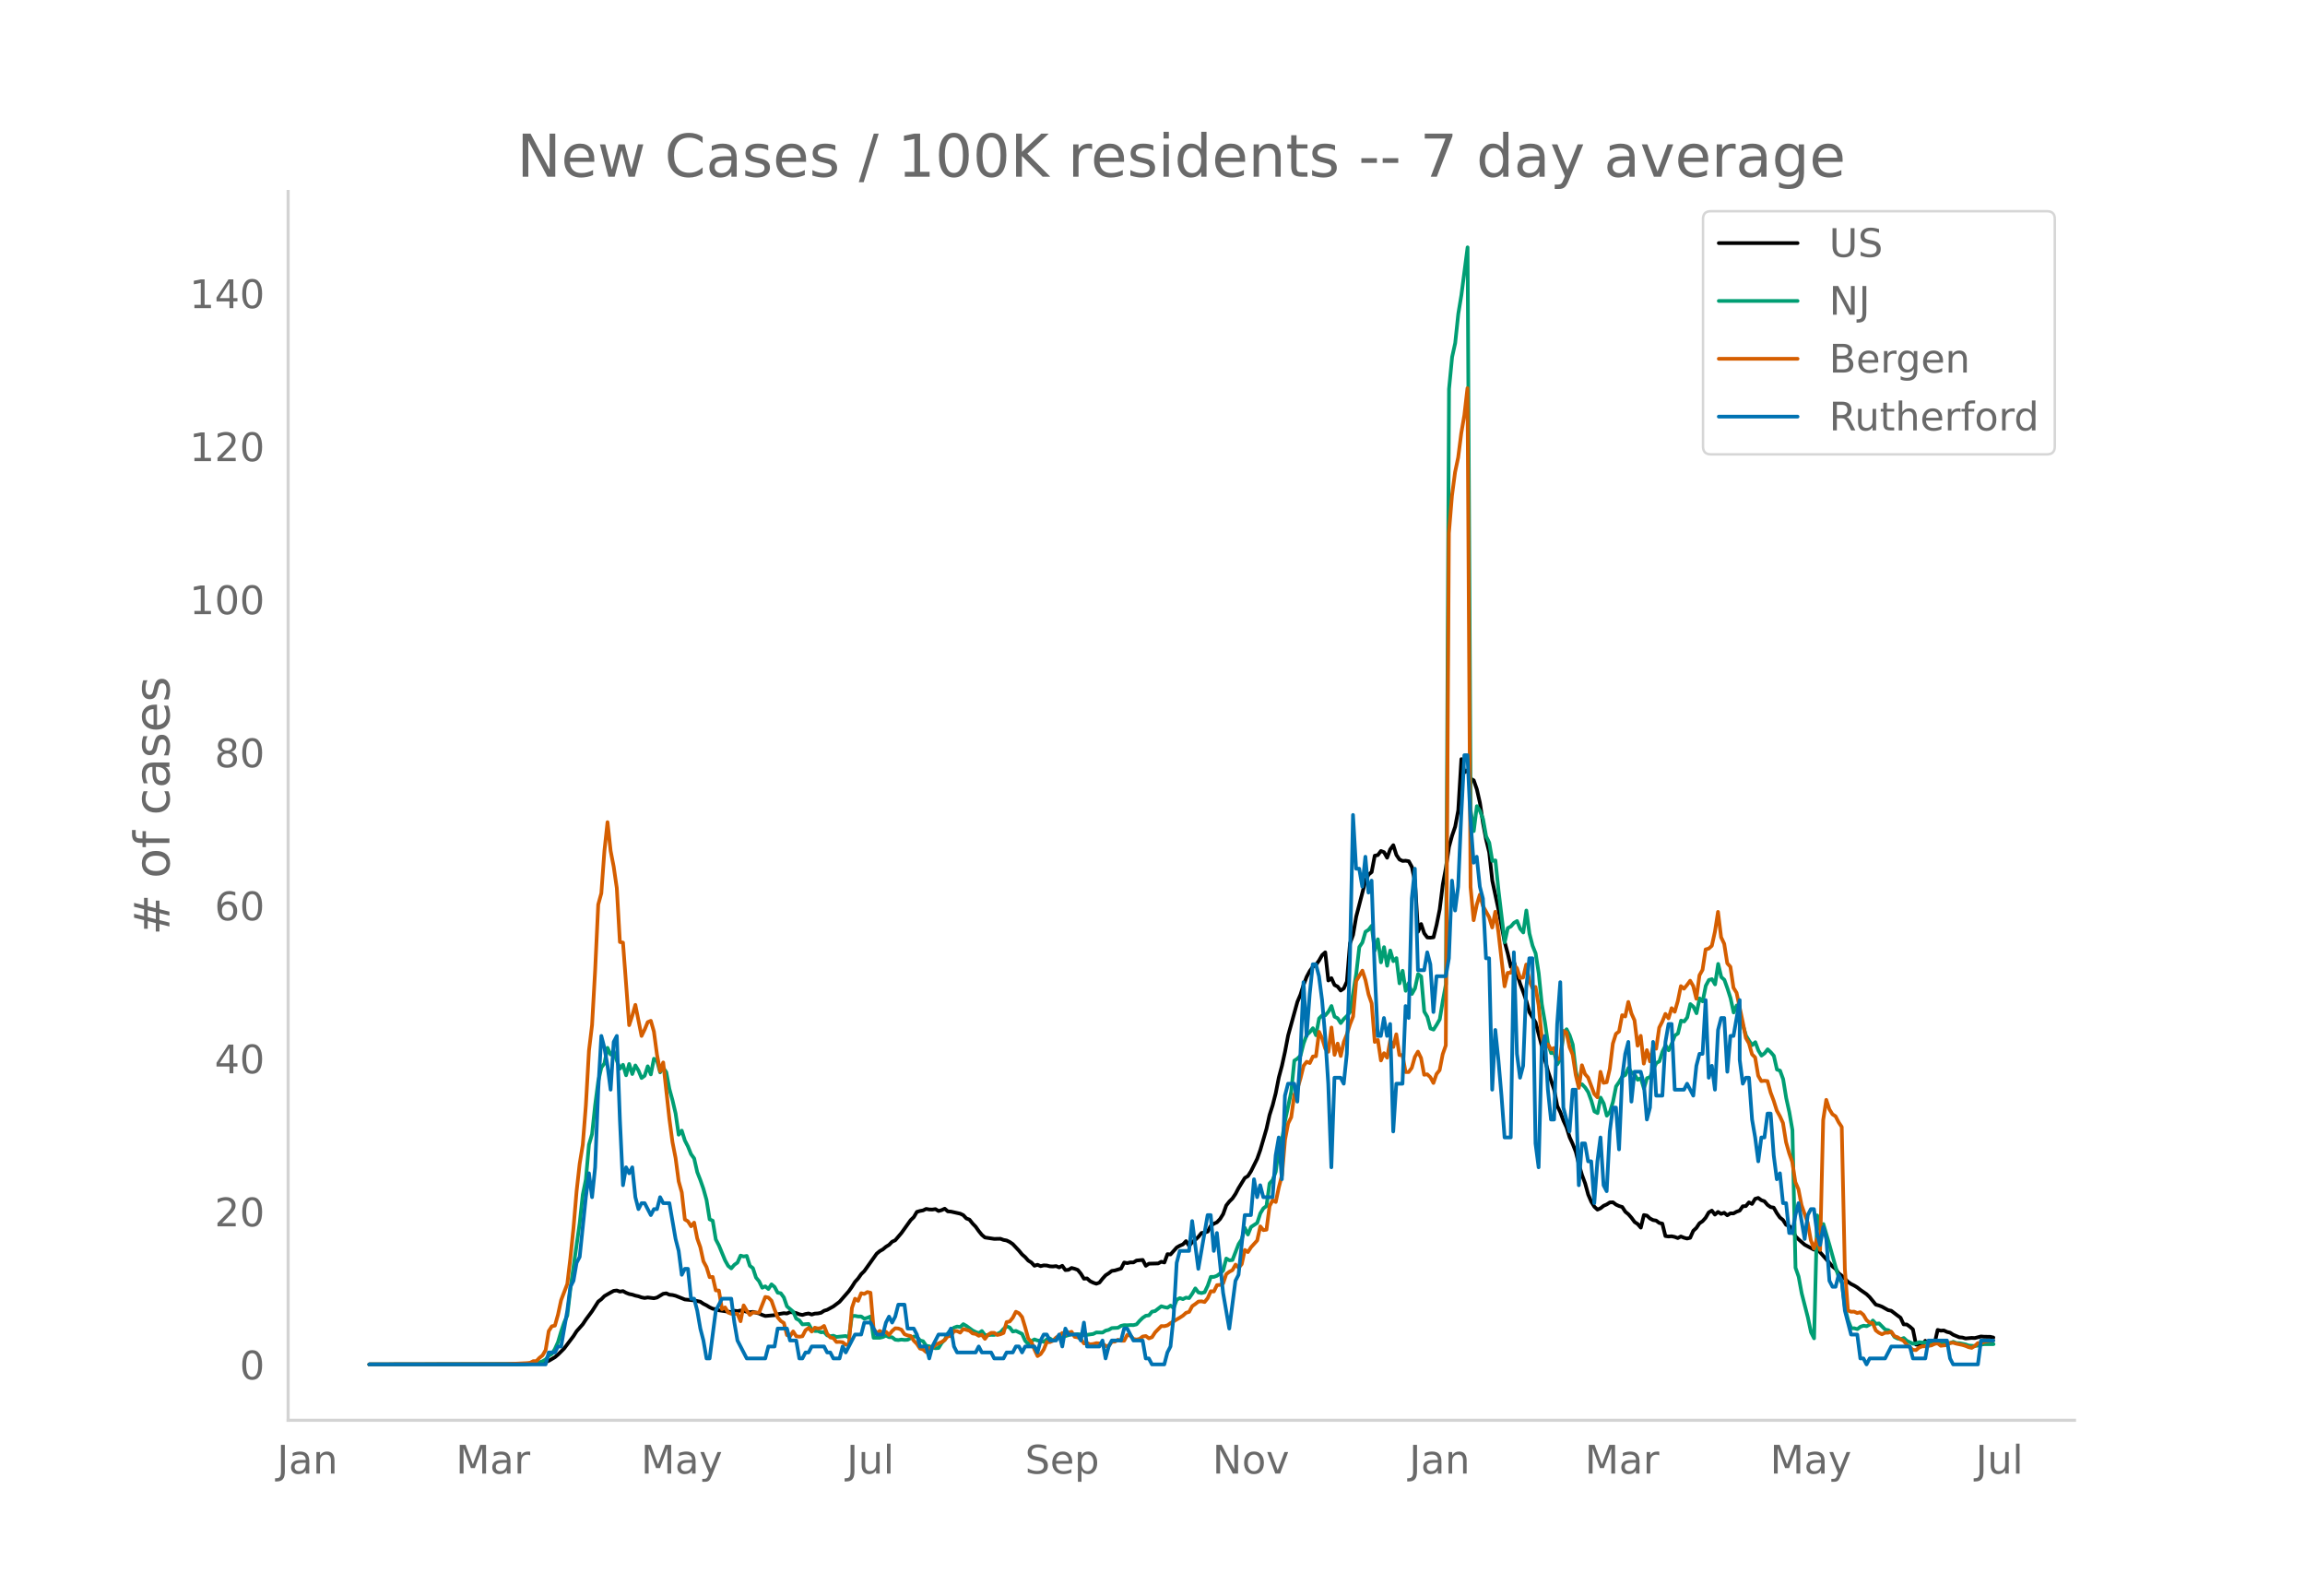 <svg height="864" viewBox="0 0 936 648" width="1248" xmlns="http://www.w3.org/2000/svg" xmlns:xlink="http://www.w3.org/1999/xlink"><defs><style>*{stroke-linecap:butt;stroke-linejoin:round}</style></defs><g id="figure_1"><path d="M0 648h936V0H0z" style="fill:#fff" id="patch_1"/><g id="axes_1"><path d="M117 576.72h725.4V77.76H117z" style="fill:none" id="patch_2"/><path clip-path="url(#p1a8ae02969)" d="m149.973 554.04 60.293-.087 6.28-.247 3.769-.327 1.256-.297 1.256-.493 2.512-1.474 1.256-1.061 2.512-2.51 3.769-4.985 1.256-1.968 2.512-2.841 1.256-1.904 2.512-3.383 2.512-3.925 1.257-.96 1.256-1.277 2.512-1.45 1.256-.674 1.256-.156 1.256.457 1.256-.207 1.256.696 1.256.493 1.257.242 1.256.417 1.256.266 1.256.45 1.256.244 1.256-.22 2.512.322 1.256-.293 2.513-1.52 1.256-.19 1.256.568 1.256.117 1.256.308 3.768 1.504 2.513.248 1.256.127 2.512.531 1.256.855 1.256.623 1.256.788 1.256.587 1.256.19 1.256.455 5.025.736 1.256-.57 1.256.18 1.256-.26 1.256.166 1.256.33 1.257.187 1.256-.137 2.512.65 1.256.585 1.256.436 3.768-.336 1.256-.378 2.513-.424 1.256.12 1.256-.562 1.256.12 1.256.272 1.256.5 1.256.268 1.256-.388 1.256-.214 1.257.435 1.256-.381 1.256-.07 1.256-.258 1.256-.822 1.256-.38 2.512-1.38 2.513-1.884 3.768-4.31 1.256-1.773 1.256-1.987 1.256-1.39 1.256-1.775 1.256-1.221 5.025-7.077 1.256-1.043 1.256-.71 1.256-1.059 1.256-.77 1.256-1.282 1.256-.586 2.513-2.946 3.768-5.249 1.256-1.202 1.256-2.136 1.256-.365 1.256-.234 1.256-.605 1.257.228 1.256.043 1.256-.188 1.256.768 1.256-.352 1.256-.585 1.256 1.09 1.256.095 3.769.836 1.256.6 1.256 1.345 1.256.463 1.256 1.582 1.256 1.294 1.256 1.766 1.256 1.547 1.256 1.072 3.769.57 2.512-.049 1.256.467 1.256.227 1.256.608 1.256.858 2.513 2.675 1.256 1.523 1.256 1.087 1.256 1.413 1.256.773 1.256 1.326 1.256-.39 1.256.548 1.256-.312 1.256.056 1.257.334 1.256.056 1.256-.148 1.256.53 1.256-.658 1.256 1.74 1.256-.105 1.256-.75 1.256.32 1.257.464 1.256 1.531 1.256 2.043 1.256-.12 1.256 1.127 1.256.613 1.256.426 1.256-.453 1.256-1.585 1.256-1.389 1.257-.803 1.256-.98 1.256-.179 2.512-.773 1.256-2.444 1.256.247 1.256-.308 1.256.014 1.256-.77 2.513-.247 1.256 2.38 1.256-.853 3.768-.098 1.256-.688 1.256.303 1.257-3.389 1.256.113 2.512-2.83 1.256-.727 1.256-.524 1.256-1.314 1.256 1.947 1.256-1.56 1.256-.924 1.257-1.214 1.256-1.555 1.256-.15 1.256-.42 1.256-2.356 1.256-.84 1.256-.592 1.256-1.322 1.256-2.006 1.257-3.492 1.256-1.6 1.256-1.245 1.256-1.865 1.256-2.386 2.512-4.073 1.256-.76 1.256-1.96 2.513-5.057 1.256-3.543 2.512-8.606 1.256-5.643 1.256-3.952 1.256-4.929 1.256-6.402 1.256-4.706 1.256-5.721 1.257-6.583 3.768-13.659 1.256-2.96 1.256-3.976 1.256-3.226 1.256-2.349 1.256-1.744 1.257-.759 1.256-1.766 1.256-2.195 1.256-1.124 1.256 11.43 1.256-.943 1.256 2.776 1.256.631 1.256 1.619 1.256-.862 1.257-2.783 1.256-15.52 1.256-3.452 1.256-7.344 3.768-14.627 1.256-2.508 1.256-1.012 1.256-6.647 1.257-.247 1.256-1.663 1.256.492 1.256 2.24 1.256-3.396 1.256-1.689 1.256 3.966 1.256 1.843 1.256.583 1.257-.086 1.256.205 1.256 2.308 1.256 5.978 1.256 20.322 1.256-3.105 1.256 3.763 1.256 1.691 1.256.083 1.256-.16 1.257-5.074 1.256-6.265 1.256-10.11 1.256-6.72 1.256-8.496 1.256-4.596 1.256-3.654 1.256-6.67 1.256-20.764 1.257 5.368 1.256-.88 1.256 3.45 1.256.681 1.256 3.604 1.256 5.52 1.256 8.239 1.256 6.725 1.256 5.167 1.256 11.52 2.513 11.75 2.512 13.163 1.256 4.636 1.256 5.466 1.256-2.089 1.256 4.91 1.256 4.02 1.256 3.287 1.257 3.645 1.256 4.614 2.512 4.14 2.512 9.598 1.256 5.482 1.256 4.75 2.513 7.488 1.256 6.61 1.256 2.551 1.256 3.41 1.256 2.704 1.256 4.04 1.256 2.745 1.256 3.178 1.256 5.1 1.256 4.308 1.257 3.356 1.256 4.578 1.256 2.923 1.256 2.02 1.256 1.163 1.256-.567 1.256-.997 1.256-.546 1.256-.823 1.256-.042 1.257.953 1.256.578 1.256.375 1.256 1.93 1.256 1.025 1.256 1.434 1.256 1.707 1.256.823 1.256 1.467 1.257-5.115 1.256.236L670 494.77l1.256.662 1.256.207 1.256.95 1.256.281 1.256 5.052 1.256.185 1.256-.1 1.257.26 1.256.479 1.256-.659 1.256.514 1.256.33 1.256-.299 1.256-2.836 1.256-1.17 1.256-1.876 1.257-.849 1.256-1.396 1.256-2.167 1.256-.742 1.256 1.618 1.256-1.092 1.256.8 1.256-.466 1.256 1.04 1.256-.791 1.257.035 1.256-.697 1.256-.441 1.256-1.758 1.256-.084 1.256-1.508 1.256.63 1.256-2.076 1.256-.36 1.256.915 1.257.437 1.256 1.472 1.256.89 1.256.226 1.256 2.204 1.256 1.793 1.256 1.008 1.256 1.97 1.256.46 1.257 1.057 1.256 3.1 1.256 1.237 2.512 2.21 3.768 2.02 1.256-.353 2.513 2.843 2.512 2.828 1.256 1.5 1.256.988 1.256 1.81 1.256.936 2.512 2.5 1.256.882 1.257.624 1.256.76 1.256.994 2.512 1.74 1.256 1.193 2.512 3.07 1.256.347 1.257.484 2.512 1.41 1.256.254 2.512 1.908 1.256.907 1.256 2.714 1.256.029 1.256.882 1.257 1.115 1.256 6.178 2.512.322 1.256-1.88 1.256 1.144 1.256-.515 1.256.5 1.256-5.52 1.257.294 1.256-.086 1.256.588 1.256.31 1.256.837 2.512 1.048 1.256.095 1.256.368 2.513-.218 1.256.06 2.512-.647 1.256.108 2.512.033 1.256.291h0" style="fill:none;stroke:#000;stroke-linecap:round;stroke-width:1.5" id="line2d_1"/><path clip-path="url(#p1a8ae02969)" d="m149.973 554.04 62.805-.11 2.512-.12 2.512-.23 2.513-.804 1.256-.755 1.256-1.51 1.256-.699 1.256-2.074 1.256-2.773 1.256-4.258 1.256-3.694 1.256-2.838 1.256-10.825 3.769-26.642 1.256-11.594 1.256-6.142 1.256-14.153 1.256-4.303 1.256-11.774 1.256-9.645 1.257-5.592 1.256-1.674 1.256-6.327 1.256 2.688 1.256-1.274 1.256 3.718 1.256 3.329 1.256-1.59 1.256 4.253 1.256-4.567 1.257 4.072 1.256-3.483 1.256 2.054 1.256 3.049 1.256-.91 1.256-3.853 1.256 3.293 1.256-6.356 1.256.814 1.256 4.713 1.257-1.87 1.256 1.83 1.256 6.771 1.256 4.563 1.256 5.348 1.256 8.675 1.256-1.654 1.256 3.998 1.256 2.439 1.257 3.123 1.256 1.72 1.256 5.552 1.256 3.213 1.256 3.593 1.256 4.478 1.256 7.896 1.256.56 1.256 7.626 1.256 2.399 2.513 6.092 1.256 2.234 1.256 1.01 1.256-1.46 1.256-.88 1.256-2.843 1.256.355 1.256-.23 1.257 3.993 1.256.974 1.256 3.833 1.256 1.51 1.256 2.608 1.256-.57 1.256 1.09 1.256-1.894 1.256 1.065 1.256 2.323 1.257.225 1.256 1.704 1.256 3.624 2.512 2.149 1.256 2.828 1.256.7 1.256 1.64 2.512-.176 1.257 2.289 1.256.58 1.256-.025 1.256.554 1.256-.12 1.256 1.365 1.256.33 1.256-.205 1.256.515 3.769-.395 1.256.594 1.256-8.765 1.256.005 1.256.245 1.256-.005 1.256.914 1.256-.38 1.257-.514 1.256 8.635h2.512l1.256-.3 1.256-.594 1.256.64 1.256.044 1.256.995 1.256.14 1.257-.2 1.256.15 1.256-.075 2.512-1.32 1.256.04 1.256 1.54 1.256.34 1.256 1.849 1.257.22 1.256.5 1.256.274 1.256-.095 1.256-2.039 1.256-1.25 1.256-2.678 1.256-1.344 1.256-.95 1.256-.454 1.257.19 1.256-1.16 1.256.72 2.512 1.844 1.256.635 1.256.454 1.256-.85 1.256 1.65 1.257.005 1.256-.115 1.256.03 1.256-.44 1.256-.57 1.256-1.409 1.256-1.05 1.256.45 1.256 1.655 1.256-.27 2.513 1.214 1.256 2.779 1.256 1.4 1.256-1.255 1.256-.675 1.256.435 1.256.145 1.256.415 1.256-1.035 1.257-.34 1.256.9 2.512-1.335 1.256-.14 3.768-1.169 1.256.12 1.257-.1 1.256.085 1.256.265 1.256-.105 2.512-.355 1.256-.62 2.512.06 1.256-.794 1.257-.305 1.256-.725 2.512-.125 1.256-.78 1.256-.29 1.256.05 1.256-.09 1.256.026 1.256-.305 1.257-1.444 1.256-1.225 1.256-.834 1.256-.15 1.256-1.5 1.256-.25 2.512-1.943 1.256.36 1.257.24 1.256-.865 1.256.994 1.256-3.418 1.256-.625 1.256.415 1.256-.625 1.256.21 1.256-1.794 1.256-2.149 1.257 1.634 1.256.275 1.256-.35 1.256-2.618 1.256-3.613h1.256l1.256-.455 1.256-.955 1.256-1.174 1.257-4.873 1.256.73 1.256-.12 2.512-6.492 1.256-1.939 1.256-4.652 1.256 2.728 1.256-3.068 2.513-1.645 1.256-3.863 1.256-2.059 1.256-.924 1.256-9.19 1.256-1.35 1.256-3.448 1.256-9.76 1.256-3.109 1.256-7.646 2.513-11.93 1.256-12.618 1.256-.804 1.256-1.245 1.256-4.942 1.256-3.449 1.256-1.144 1.256-1.58 1.257 2.85 1.256-6.807 1.256-1.245 1.256-.025 1.256-1.454 1.256-2.344 1.256 4.333 1.256.645 1.256 1.954 1.256-1.654 1.257-1.22 1.256-1.599 2.512-15.442 1.256-10.95 1.256-1.864 1.256-4.348 1.256-.8 1.256-1.634 1.256 10.06 1.257-4.577 1.256 9.375 1.256-6.172 1.256 7.546 1.256-6.187 1.256 4.323 1.256-1.23 1.256 10.24 1.256-5.102 1.257 8.131 1.256-3.183 1.256 4.458 1.256-2.244 1.256-5.817 1.256.96 1.256 14.267 1.256 2.134 1.256 4.728 1.256.454 1.257-1.959 1.256-2.204 1.256-7.556 1.256-6.746 1.256-241.62 1.256-13.03 1.256-5.666 1.256-11.91 1.256-7.596 2.513-19.37 1.256 228.662 1.256 8.385 1.256-10.125 1.256 1.934 1.256 3.279 1.256 7.056 1.256 2.55 1.256 7.415 1.257-.204 1.256 12.188 2.512 21.035 1.256-5.742 1.256-.68 1.256-1.45 1.256-.744 1.256 3.144 1.256 1.509 1.257-8.926 1.256 9.366 1.256 4.917 1.256 3.139 1.256 8.126 1.256 12.489 1.256 7.28 1.256 8.787 1.256 3.818 1.257-.22 1.256 4.767 1.256-2.134 1.256-10.29 1.256-1.833 1.256 2.478 1.256 3.763 1.256 10.815 1.256 5.577 1.256-.28 1.257 1.305 1.256 1.899 1.256 3.428 1.256 4.393 1.256.685 1.256-6.292 1.256 2.374 1.256 4.952 1.256-1.494 1.256-4.113 1.257-6.282 1.256-1.794 1.256-2.189 1.256-.655 1.256-2.863 1.256 1.909 1.256.854 1.256 2.064 1.256-.65 1.257 4.174 1.256-4.183 1.256-.42 1.256-3.104 1.256-2.588 1.256-.725 1.256-3.948 1.256-2.574 1.256 2.044 1.256-2.683 1.257-3.289 1.256-.88 1.256-5.207 1.256.36 1.256-1.644 1.256-5.427 1.256 1.079 1.256 2.639 1.256-6.032 1.257 1.214 1.256-6.332 1.256-2.349 1.256-.35 1.256 2.14 1.256-8.316 1.256 5.347 1.256 1.104 1.256 3.519 1.256 3.948 1.257 5.802 1.256-2.864 1.256 6.377 1.256 1.68 1.256 4.227 1.256 2.07 1.256 1.773 1.256-1.21 1.256 3.39 1.256 2.068 1.257-.94 1.256-1.614 1.256 1.19 1.256 1.464 1.256 5.572 1.256.44 1.256 3.438 1.256 7.732 1.256 5.692 1.257 7.271 1.256 55.912 1.256 3.574 1.256 6.816 2.512 9.81 1.256 5.967 1.256 2.48 1.256-49.916 1.256 5.597 1.257-2.089 2.512 8.601 2.512 8.986 1.256 4.152 1.256 2.214 1.256 10.21 1.256 4.923 1.256 3.218 1.257.02 1.256.35 1.256-.98 1.256-.42 1.256.21 1.256-.664 1.256-1.644 1.256 1.34 1.256-.16 2.513 2.508 1.256.245 1.256.834 1.256 1.93 1.256.614 1.256.275 1.256-.475 1.256 1.155 2.513 1.174 1.256-.135 1.256-.515 1.256.185 1.256-.055 1.256-.184 1.256.444 1.256-.305 1.256.095 1.257.545 1.256.01 1.256-.115 1.256-.27 1.256-.494 1.256.52 1.256.04 2.512.519 1.256.45 2.513.165 1.256-.17 1.256-.415 1.256-.145 3.768-.02h0" style="fill:none;stroke:#009e73;stroke-linecap:round;stroke-width:1.5" id="line2d_2"/><path clip-path="url(#p1a8ae02969)" d="m149.973 554.04 55.268-.095 8.793-.429 1.256-.143 1.256-.666h1.256l1.256-1.334 1.257-1 1.256-2.142 1.256-7.714 1.256-1.952 1.256-.286 1.256-4.476 1.256-5.857 2.512-6.57 1.256-10.62 1.257-12.094 1.256-14.904 1.256-11.237 1.256-7.666 1.256-15.952 1.256-22.237 1.256-10.38 1.256-22.284 1.256-26.713 1.257-4.571 1.256-17.237 1.256-11.619 1.256 11.619 1.256 6.476 1.256 8.666 1.256 21.903 1.256.238 2.512 33.522 1.257-3.857 1.256-4.38 2.512 12.618 1.256-2.571 1.256-3.048 1.256-.524 1.256 4.381 1.256 9.428 1.256 6.666 1.257-3.57 2.512 22.95 1.256 9.428 1.256 6.428 1.256 9.476 1.256 4.476 1.256 11 1.256.761 1.257 2 1.256-1.476 1.256 6.428 1.256 3.571 1.256 5.714 1.256 2.333 1.256 4.095 1.256-.095 1.256 5.476 1.256.048 1.257 7.57 1.256-.714 1.256 2.096 1.256.476 2.512.047 1.256 3 1.256-6.428 1.256 2.143 1.257 1.714 1.256-1 2.512.095 2.512-6.38 1.256.238 1.256 1.285 1.256 3.572 1.256 3.19 1.257 1.476 1.256.81 1.256 4.904 1.256.476 1.256-1.952 1.256 1.952 1.256.19 1.256-.19 1.256-2.428 1.256-.953 1.257 1.476 1.256-1.57 1.256.332 1.256-.19 1.256-.857 1.256 3.19 1.256 1.476 1.256.286 1.256 1.571 1.257-.047 1.256.143 1.256 1 1.256-.048 1.256-14.856 1.256-3.762 1.256.857 1.256-3.095 1.256.286 1.256-.762 1.257.285 1.256 14.571 1.256 1.857 1.256-.905 1.256.762 1.256-.428 1.256 1.285 1.256-1.619 1.256-1.095 1.256.095 1.257.477 1.256 1.857 1.256.476 1.256.238 1.256 1.905 1.256 1.285 1.256 1.905 1.256.333 1.256 1.095 1.257-1.619 1.256-.095 1.256-1.238 2.512-1.143 1.256-.81 1.256-1.57h1.256l1.256-2.048h1.256l1.257.619 1.256-1.476 2.512.714 1.256 1.095 1.256.19 1.256.763 1.256-.429 1.256 1.667 1.257-1.667 1.256-.762h1.256l1.256.857 1.256-.285 1.256-.524 1.256-4.428 1.256-.239 1.256-1.523 1.256-2.429 1.257.62 1.256 1.523 1.256 4.143 1.256 4.618 1.256 1.334 1.256 3.095 1.256 2.666 1.256-.81 1.256-1.856 1.256-3.048 1.257.048 1.256-.571 1.256-1.286 1.256-.81 1.256-1.047 1.256.619 1.256-.714 1.256-.381 1.256 2.047 1.257.19 1.256.715 1.256 1.762 1.256-.143 1.256.524 1.256-.143 1.256-.334 1.256.096 1.256-.048 1.256 1.143 1.257-.095 1.256-1.667 1.256-.048 1.256-.761 1.256.38h1.256l1.256-2.38 1.256.285 1.256 1.381 1.256.238 1.257-.285 1.256-.953 1.256-.19 1.256.952 1.256-.476 1.256-1.952 2.512-2.572 1.256.048 1.257-.333 1.256-.905 3.768-2.238 1.256-.81 1.256-1.142 1.256-.381 1.256-2.333 1.256-.857 1.257-1 1.256-.096 1.256.286 1.256-1.571 1.256-2.81 1.256.096 1.256-2.572 1.256-.095 1.256-.619 1.257-3.762 1.256-.952 1.256-.666 1.256-2.238 1.256 1.285 1.256-1.476 1.256-5.761 1.256.857 1.256-1.953 2.513-2.761 1.256-5.714 1.256 1.523 1.256-.19 1.256-9.571 1.256-2.38 1.256.713 1.256-6 1.256-4.856 1.256-14.428 1.257-6.618 1.256-2.524 1.256-9.142 1.256-2.381 1.256-4.286 1.256-5.095 1.256-1.619 1.256.524 1.256-2.666 1.257-.096 1.256-9.904 1.256 2.62 1.256 4.237 1.256 1.238 1.256-9.857 1.256 11.095 1.256-4.571 1.256 5.047 1.256-5.714 1.257-3.142 1.256-4 1.256-3.19 1.256-14.38 2.512-4.238 1.256 3.856 1.256 5.81 1.256 3.619 1.256 15.665 1.257-.81 1.256 8.334 1.256-2.953 1.256 1.81 1.256-7.047 1.256 2.714L567 420l1.256 8.428h1.256l1.257 6.905h1.256l1.256-1.715 1.256-4.428 1.256-2.143 1.256 2.572 1.256 6.809 1.256-.19 1.256 1.19 1.256 2.333 1.257-3.619 1.256-1.571 1.256-6.476 1.256-3.571 1.256-207.988 1.256-15.285 1.256-9.523 1.256-5.952 1.256-9.857 1.257-7.333 1.256-10.951 1.256 202.56 1.256 13.475 1.256-6.238 1.256-4.143 1.256 4.571 2.512 4.572 1.256 4.19 1.257-6.38 1.256 8.19 2.512 22.093 1.256-5.476 1.256-.047 1.256-3.095 1.256 1.238 1.256 3.952 1.256-.143 1.257-5.285 1.256 6.523 1.256 3.047 1.256-.476 1.256 7.38 1.256 12.762 1.256 4.952 1.256-1.762 1.256 2 1.257-.524 1.256 4.667 1.256-.667 1.256-10.952 1.256.62 1.256 5.999 1.256 3 1.256 8.237 1.256 5.286 1.256-9.19 1.257 3.571 1.256 1.429 2.512 6.666 1.256 1.333 1.256-10.333 1.256 4.476 1.256-.238 1.256-5.428 1.256-10.285 1.257-3.952 1.256-.953 1.256-6.618 1.256.524 1.256-5.905 1.256 4.667 1.256 2.809 1.256 10.285 1.256-4 1.257 11.285 1.256-5.476L670 431l1.256-5.762 1.256.619 1.256-8.57 1.256-2.477 1.256-3.095 1.256 1.81 1.256-4.143 1.257 1.476 1.256-4.333 1.256-6.095 1.256 1.047 1.256-1.523 1.256-1.714 1.256 2.19 1.256 5.142 1.256-9.523 1.257-2.238 1.256-8.285 1.256-.333 1.256-1.143 1.256-5.666 1.256-8.095 1.256 10.285 1.256 2.666 1.256 7.952 1.256 1.381 1.257 8.524 1.256 2.047 2.512 11.904 1.256 6.428 1.256 2.19 1.256 4.477 1.256 1.238 1.256 7.475L715.22 439l1.257-.143 1.256.143 1.256 4.619 1.256 3.333 1.256 4 1.256 2.285 1.256 2.762 1.256 7.81 1.256 4.427 1.257 3.572 1.256 8.19 1.256 2.904 1.256 6.428 2.512 7.19 1.256 7.048 1.256 3.428 1.256-4 1.256 4.572 1.257-52.76 1.256-8.19 1.256 3.81 1.256 2.047 1.256.81 1.256 2.428 1.256 1.905 1.256 57.568 1.256 16.952 1.256.523 1.257-.047 1.256.571 1.256-.333 1.256 1.047 1.256 2.143 1.256 1.048 1.256.19 1.256 2.952 1.256.953 1.257.619 1.256-.62h1.256l1.256-.428 1.256 1.81 1.256.428 1.256.81 1.256.666 1.256 1.524 2.513 2.143 1.256.095 1.256-1.048 1.256-.476h1.256l2.512-.38 1.256-.62 1.256-.238 1.257 1 2.512-.286 1.256-.857 1.256-.095 1.256.38 2.512.525 1.256.38 1.256.524 1.257.286 1.256-.762 1.256-1.19 1.256.095 1.256-.524 1.256-.285 2.512-.334h0" style="fill:none;stroke:#d55e00;stroke-linecap:round;stroke-width:1.5" id="line2d_3"/><path clip-path="url(#p1a8ae02969)" d="M149.973 554.04h71.598l1.256-4.85h2.512l1.256-2.426h1.256l2.512-14.55 1.256-9.701 1.257-2.425 1.256-7.276 1.256-2.425 2.512-24.252 1.256-9.7 1.256 9.7 1.256-12.126 1.256-31.527 1.257-21.827 1.256 4.85 1.256 7.276 1.256 9.7 1.256-19.4 1.256-2.426 1.256 33.953 1.256 26.677 1.256-7.276 1.256 2.425 1.257-2.425 1.256 12.126 1.256 4.85 1.256-2.425h1.256l2.512 4.85 1.256-2.425h1.256l1.256-4.85 1.257 2.425h2.512l2.512 14.551 1.256 4.85 1.256 9.701 1.256-2.425h1.256l1.257 12.126h1.256l1.256 4.85 1.256 7.276 1.256 4.85 1.256 7.276h1.256l2.512-19.402 2.513-4.85h3.768l1.256 9.7 1.256 7.276 3.768 7.276h7.537l1.256-4.85h2.512l1.256-7.276h3.769l1.256 4.85h2.512l1.256 7.276h1.256l1.256-2.425h1.256l1.257-2.426h5.024l1.256 2.426h1.256l1.256 2.425h2.513l1.256-4.85 1.256 2.425 3.768-7.276h2.512l1.256-4.85h2.513l2.512 4.85h2.512l1.256-4.85 1.256-2.425 1.256 2.425 1.256-2.425 1.256-4.85h2.513l1.256 9.7h2.512l1.256 2.425 1.256 4.85h2.512l1.257 4.85 1.256-4.85 2.512-4.85h3.768l1.256-2.425 1.256 7.275 1.256 2.426h7.537l1.256-2.426 1.256 2.426h3.769l1.256 2.425h3.768l1.256-2.425h2.512l1.256-2.426h1.257l1.256 2.426 1.256-2.426h3.768l1.256 2.426 1.256-4.85 1.256-2.426h1.256l1.257 2.425h2.512l1.256-2.425 1.256 4.85 1.256-7.275 1.256 2.425h3.769l1.256 2.425 1.256-7.275 1.256 9.7h5.024l1.256-2.425 1.256 7.276 1.257-4.85 1.256-2.426h3.768l1.256-4.85h1.256l2.512 4.85H464l1.256 7.276h1.256l1.256 2.425h5.024l1.257-4.85 1.256-2.426 1.256-12.125 1.256-21.827 1.256-4.85h3.768l1.256-12.126 2.513 19.401 3.768-21.826h1.256l1.256 14.55 1.256-7.275 2.512 24.252 2.513 14.55 2.512-19.4 1.256-2.426 2.512-24.251h2.512l1.256-14.551 1.257 7.275 1.256-4.85 1.256 4.85h3.768l1.256-16.976 1.256-7.276 1.256 16.977 1.256-33.953 1.257-4.85h2.512l1.256 7.275 1.256-19.401 1.256-29.102 1.256 21.826 1.256-16.976 1.256-12.126h1.257l1.256 4.85 1.256 9.701 1.256 14.551 1.256 19.402 1.256 33.952 1.256-36.377h2.512l1.256 2.425 1.257-12.126 1.256-38.803 1.256-58.204 1.256 21.826h1.256l1.256 7.276 1.256-12.126 1.256 14.551 1.256-4.85 1.256 36.377 1.257 26.677h1.256l1.256-7.275 1.256 7.275 1.256-4.85 1.256 43.653L567 440.057h2.512l1.257-31.528 1.256 4.85 1.256-48.503 1.256-12.126 1.256 41.228h2.512l1.256-7.275 1.256 4.85 1.256 19.402 1.257-14.551h3.768l1.256-7.276 1.256-31.527 1.256 12.126 1.256-9.701 1.256-29.102 1.257-24.252h1.256l1.256 26.677 1.256 16.976 1.256-2.425 1.256 12.126 1.256 4.85 1.256 24.252h1.256l1.256 53.354 1.257-24.252 1.256 12.126 1.256 14.551 1.256 16.976h2.512l1.256-75.18 1.256 41.228 1.256 9.7 1.256-4.85 1.257-31.527 1.256-12.126h1.256l1.256 75.18 1.256 9.701 1.256-48.503 1.256-4.85 1.256 21.826 1.256 12.126h1.257l1.256-38.803 1.256-16.976 1.256 50.928 2.512 9.701 1.256-16.976h1.256l1.256 38.803 1.256-16.976h1.257l1.256 7.275h1.256l1.256 16.976 1.256-16.976 1.256-9.7 1.256 19.4 1.256 2.426 1.256-24.252 1.256-9.7h1.257l1.256 16.976 1.256-29.102 1.256-9.701 1.256-4.85 1.256 24.251 1.256-12.126h2.512l1.257 4.85 1.256 14.552 1.256-4.85 1.256-26.677 1.256 21.826h2.512l1.256-21.826 1.256-7.276h1.256l1.257 26.677h3.768l1.256-2.425 2.512 4.85 1.256-12.126 1.256-4.85h1.257l1.256-21.827 1.256 31.528 1.256-4.85 1.256 9.7 1.256-24.252 1.256-4.85h1.256l1.256 21.826 1.256-14.55h1.257l2.512-14.552v24.252l1.256 9.7 1.256-2.424h1.256l1.256 16.976 1.256 7.275 1.256 9.701 1.256-9.7h1.257l1.256-9.701h1.256l1.256 16.976 1.256 9.7 1.256-2.425 1.256 12.126h1.256l1.256 12.126h1.257l1.256-7.275 1.256-4.85 2.512 14.55 1.256-9.7 1.256-2.426h1.256l1.256 9.701 1.256 4.85 1.257-7.275 1.256 4.85 1.256 16.977 1.256 2.425h1.256l1.256-4.85 1.256 2.425 1.256 12.125 2.512 9.701h2.513l1.256 9.7h1.256l1.256 2.426 1.256-2.425h6.28l2.513-4.85h7.536l1.257 4.85h5.024l1.256-7.276h7.537l1.256 7.276 1.256 2.425h10.049l1.256-9.7h5.024" style="fill:none;stroke:#0072b2;stroke-linecap:round;stroke-width:1.5" id="line2d_4"/><path d="M117 576.72V77.76" style="fill:none;stroke:#d3d3d3;stroke-linecap:square;stroke-linejoin:miter;stroke-width:1.25" id="patch_3"/><path d="M117 576.72h725.4" style="fill:none;stroke:#d3d3d3;stroke-linecap:square;stroke-linejoin:miter;stroke-width:1.25" id="patch_4"/><g id="matplotlib.axis_1"><g id="xtick_1"><g style="fill:#696969" transform="matrix(.16 0 0 -.16 112.518 598.378)" id="text_1"><defs><path d="M9.813 72.906h9.859V5.078q0-13.187-5-19.14-5-5.954-16.094-5.954h-3.75v8.297h3.078q6.531 0 9.219 3.672Q9.813-4.39 9.813 5.078z" id="DejaVuSans-74"/><path d="M34.281 27.484q-10.89 0-15.093-2.484-4.204-2.484-4.204-8.5 0-4.781 3.157-7.594 3.156-2.797 8.562-2.797 7.485 0 12 5.297 4.516 5.297 4.516 14.078v2zm17.922 3.72V0H43.22v8.297Q40.14 3.328 35.547.953q-4.594-2.375-11.234-2.375-8.391 0-13.36 4.719Q6 8.016 6 15.922q0 9.219 6.172 13.906 6.187 4.688 18.437 4.688h12.61v.89q0 6.203-4.078 9.594-4.078 3.39-11.453 3.39-4.688 0-9.141-1.124-4.438-1.125-8.531-3.375v8.312q4.921 1.906 9.562 2.844 4.64.953 9.031.953 11.875 0 17.735-6.156 5.86-6.14 5.86-18.64z" id="DejaVuSans-97"/><path d="M54.89 33.016V0h-8.984v32.719q0 7.765-3.031 11.61-3.031 3.858-9.078 3.858-7.281 0-11.484-4.64-4.204-4.625-4.204-12.64V0H9.08v54.688h9.03v-8.5q3.235 4.937 7.594 7.374Q30.078 56 35.797 56q9.422 0 14.25-5.828 4.844-5.828 4.844-17.156z" id="DejaVuSans-110"/></defs><use xlink:href="#DejaVuSans-74"/><use x="29.492" xlink:href="#DejaVuSans-97"/><use x="90.771" xlink:href="#DejaVuSans-110"/></g></g><g id="xtick_2"><g style="fill:#696969" transform="matrix(.16 0 0 -.16 185.123 598.378)" id="text_2"><defs><path d="M9.813 72.906h14.703l18.593-49.61 18.703 49.61h14.704V0H66.89v64.016l-18.797-50h-9.907l-18.796 50V0H9.813z" id="DejaVuSans-77"/><path d="M41.11 46.297q-1.516.875-3.297 1.281Q36.03 48 33.89 48q-7.625 0-11.703-4.953-4.079-4.953-4.079-14.234V0H9.08v54.688h9.03v-8.5q2.844 4.984 7.375 7.39Q30.031 56 36.531 56q.922 0 2.047-.125 1.125-.11 2.484-.36z" id="DejaVuSans-114"/></defs><use xlink:href="#DejaVuSans-77"/><use x="86.279" xlink:href="#DejaVuSans-97"/><use x="147.559" xlink:href="#DejaVuSans-114"/></g></g><g id="xtick_3"><g style="fill:#696969" transform="matrix(.16 0 0 -.16 260.3 598.378)" id="text_3"><defs><path d="M32.172-5.078q-3.797-9.766-7.422-12.735-3.61-2.984-9.656-2.984H7.906v7.516h5.282q3.703 0 5.75 1.765Q21-9.766 23.483-3.219l1.61 4.094-22.11 53.813H12.5l17.094-42.766 17.093 42.766h9.516z" id="DejaVuSans-121"/></defs><use xlink:href="#DejaVuSans-77"/><use x="86.279" xlink:href="#DejaVuSans-97"/><use x="147.559" xlink:href="#DejaVuSans-121"/></g></g><g id="xtick_4"><g style="fill:#696969" transform="matrix(.16 0 0 -.16 343.81 598.378)" id="text_4"><defs><path d="M8.5 21.578v33.11h8.984V21.922q0-7.766 3.016-11.656 3.031-3.875 9.094-3.875 7.265 0 11.484 4.64 4.234 4.64 4.234 12.656v31h8.985V0h-8.984v8.406Q42.047 3.422 37.718 1q-4.313-2.422-10.032-2.422-9.421 0-14.312 5.86Q8.5 10.296 8.5 21.578zM31.11 56z" id="DejaVuSans-117"/><path d="M9.422 75.984h8.984V0H9.422z" id="DejaVuSans-108"/></defs><use xlink:href="#DejaVuSans-74"/><use x="29.492" xlink:href="#DejaVuSans-117"/><use x="92.871" xlink:href="#DejaVuSans-108"/></g></g><g id="xtick_5"><g style="fill:#696969" transform="matrix(.16 0 0 -.16 416.26 598.378)" id="text_5"><defs><path d="M53.516 70.516V60.89q-5.61 2.687-10.594 4-4.984 1.328-9.625 1.328-8.047 0-12.422-3.125t-4.375-8.89q0-4.845 2.906-7.313 2.907-2.453 11.016-3.97l5.953-1.218q11.031-2.11 16.281-7.406 5.25-5.297 5.25-14.172 0-10.61-7.11-16.078-7.093-5.469-20.812-5.469-5.172 0-11.015 1.172Q13.14.922 6.89 3.219v10.156q6-3.36 11.765-5.078 5.766-1.703 11.328-1.703 8.438 0 13.032 3.312 4.593 3.328 4.593 9.485 0 5.359-3.297 8.39-3.296 3.032-10.812 4.547L27.484 33.5q-11.03 2.188-15.968 6.875-4.922 4.688-4.922 13.047 0 9.672 6.812 15.234 6.813 5.563 18.766 5.563 5.14 0 10.453-.938 5.328-.922 10.89-2.765z" id="DejaVuSans-83"/><path d="M56.203 29.594v-4.39H14.891q.593-9.282 5.593-14.142 5-4.859 13.938-4.859 5.172 0 10.031 1.266 4.86 1.265 9.656 3.812v-8.5Q49.266.734 44.187-.344 39.11-1.422 33.892-1.422q-13.094 0-20.735 7.61-7.64 7.625-7.64 20.625 0 13.421 7.25 21.296Q20.016 56 32.328 56q11.031 0 17.453-7.11 6.422-7.093 6.422-19.296zm-8.984 2.64q-.094 7.36-4.125 11.75-4.032 4.407-10.672 4.407-7.516 0-12.031-4.25-4.516-4.25-5.203-11.97z" id="DejaVuSans-101"/><path d="M18.11 8.203v-29H9.077v75.484h9.031v-8.296q2.844 4.875 7.157 7.234Q29.594 56 35.594 56q9.968 0 16.187-7.906 6.235-7.907 6.235-20.797T51.78 6.484q-6.218-7.906-16.187-7.906-6 0-10.328 2.375-4.313 2.375-7.157 7.25zm30.578 19.094q0 9.906-4.079 15.547-4.078 5.64-11.203 5.64-7.14 0-11.218-5.64-4.079-5.64-4.079-15.547 0-9.906 4.078-15.547 4.079-5.64 11.22-5.64 7.124 0 11.202 5.64t4.078 15.547z" id="DejaVuSans-112"/></defs><use xlink:href="#DejaVuSans-83"/><use x="63.477" xlink:href="#DejaVuSans-101"/><use x="125" xlink:href="#DejaVuSans-112"/></g></g><g id="xtick_6"><g style="fill:#696969" transform="matrix(.16 0 0 -.16 492.347 598.378)" id="text_6"><defs><path d="M9.813 72.906h13.28l32.329-60.984v60.984h9.562V0h-13.28L19.39 60.984V0H9.813z" id="DejaVuSans-78"/><path d="M30.61 48.39q-7.22 0-11.422-5.64-4.204-5.64-4.204-15.453 0-9.813 4.172-15.453 4.188-5.64 11.453-5.64 7.188 0 11.375 5.655 4.203 5.672 4.203 15.438 0 9.719-4.203 15.406-4.187 5.688-11.375 5.688zm0 7.61q11.718 0 18.406-7.625 6.703-7.61 6.703-21.078 0-13.422-6.703-21.078-6.688-7.64-18.407-7.64-11.765 0-18.437 7.64-6.656 7.656-6.656 21.078 0 13.469 6.656 21.078Q18.844 56 30.609 56z" id="DejaVuSans-111"/><path d="M2.984 54.688H12.5L29.594 8.797l17.093 45.89h9.516L35.687 0H23.485z" id="DejaVuSans-118"/></defs><use xlink:href="#DejaVuSans-78"/><use x="74.805" xlink:href="#DejaVuSans-111"/><use x="135.986" xlink:href="#DejaVuSans-118"/></g></g><g id="xtick_7"><g style="fill:#696969" transform="matrix(.16 0 0 -.16 572.252 598.378)" id="text_7"><use xlink:href="#DejaVuSans-74"/><use x="29.492" xlink:href="#DejaVuSans-97"/><use x="90.771" xlink:href="#DejaVuSans-110"/></g></g><g id="xtick_8"><g style="fill:#696969" transform="matrix(.16 0 0 -.16 643.601 598.378)" id="text_8"><use xlink:href="#DejaVuSans-77"/><use x="86.279" xlink:href="#DejaVuSans-97"/><use x="147.559" xlink:href="#DejaVuSans-114"/></g></g><g id="xtick_9"><g style="fill:#696969" transform="matrix(.16 0 0 -.16 718.777 598.378)" id="text_9"><use xlink:href="#DejaVuSans-77"/><use x="86.279" xlink:href="#DejaVuSans-97"/><use x="147.559" xlink:href="#DejaVuSans-121"/></g></g><g id="xtick_10"><g style="fill:#696969" transform="matrix(.16 0 0 -.16 802.287 598.378)" id="text_10"><use xlink:href="#DejaVuSans-74"/><use x="29.492" xlink:href="#DejaVuSans-117"/><use x="92.871" xlink:href="#DejaVuSans-108"/></g></g></g><g id="matplotlib.axis_2"><g id="ytick_1"><g style="fill:#696969" transform="matrix(.16 0 0 -.16 97.32 560.119)" id="text_11"><defs><path d="M31.781 66.406q-7.61 0-11.453-7.5Q16.5 51.422 16.5 36.375q0-14.984 3.828-22.484 3.844-7.5 11.453-7.5 7.672 0 11.5 7.5 3.844 7.5 3.844 22.484 0 15.047-3.844 22.531-3.828 7.5-11.5 7.5zm0 7.813q12.266 0 18.735-9.703 6.468-9.688 6.468-28.141 0-18.406-6.468-28.11-6.47-9.687-18.735-9.687-12.25 0-18.718 9.688-6.47 9.703-6.47 28.109 0 18.453 6.47 28.14Q19.53 74.22 31.78 74.22z" id="DejaVuSans-48"/></defs><use xlink:href="#DejaVuSans-48"/></g></g><g id="ytick_2"><g style="fill:#696969" transform="matrix(.16 0 0 -.16 87.14 497.976)" id="text_12"><defs><path d="M19.188 8.297h34.421V0H7.33v8.297q5.609 5.812 15.296 15.594 9.703 9.797 12.188 12.64 4.734 5.313 6.609 9 1.89 3.688 1.89 7.25 0 5.813-4.078 9.469-4.078 3.672-10.625 3.672-4.64 0-9.797-1.61-5.14-1.609-11-4.89v9.969Q13.767 71.78 18.938 73q5.188 1.219 9.485 1.219 11.328 0 18.062-5.672 6.735-5.656 6.735-15.125 0-4.5-1.688-8.531-1.672-4.016-6.125-9.485-1.218-1.422-7.765-8.187-6.532-6.766-18.453-18.922z" id="DejaVuSans-50"/></defs><use xlink:href="#DejaVuSans-50"/><use x="63.623" xlink:href="#DejaVuSans-48"/></g></g><g id="ytick_3"><g style="fill:#696969" transform="matrix(.16 0 0 -.16 87.14 435.832)" id="text_13"><defs><path d="M37.797 64.313 12.89 25.39h24.906zm-2.594 8.593H47.61V25.391h10.407v-8.203H47.609V0h-9.812v17.188H4.89v9.515z" id="DejaVuSans-52"/></defs><use xlink:href="#DejaVuSans-52"/><use x="63.623" xlink:href="#DejaVuSans-48"/></g></g><g id="ytick_4"><g style="fill:#696969" transform="matrix(.16 0 0 -.16 87.14 373.69)" id="text_14"><defs><path d="M33.016 40.375q-6.641 0-10.532-4.547-3.875-4.531-3.875-12.437 0-7.86 3.875-12.438 3.891-4.562 10.532-4.562 6.64 0 10.515 4.562 3.875 4.578 3.875 12.438 0 7.906-3.875 12.437-3.875 4.547-10.515 4.547zm19.578 30.922v-8.984q-3.719 1.75-7.5 2.671-3.782.938-7.5.938-9.766 0-14.922-6.594-5.14-6.594-5.875-19.922 2.875 4.25 7.219 6.516 4.359 2.266 9.578 2.266 10.984 0 17.36-6.672 6.374-6.657 6.374-18.125 0-11.235-6.64-18.032-6.641-6.78-17.672-6.78-12.657 0-19.344 9.687-6.688 9.703-6.688 28.109 0 17.281 8.204 27.563 8.203 10.28 22.015 10.28 3.719 0 7.5-.734t7.89-2.187z" id="DejaVuSans-54"/></defs><use xlink:href="#DejaVuSans-54"/><use x="63.623" xlink:href="#DejaVuSans-48"/></g></g><g id="ytick_5"><g style="fill:#696969" transform="matrix(.16 0 0 -.16 87.14 311.546)" id="text_15"><defs><path d="M31.781 34.625q-7.031 0-11.062-3.766-4.016-3.765-4.016-10.343 0-6.594 4.016-10.36Q24.75 6.391 31.78 6.391q7.032 0 11.078 3.78 4.063 3.798 4.063 10.345 0 6.578-4.031 10.343-4.016 3.766-11.11 3.766zm-9.86 4.188q-6.343 1.562-9.89 5.906Q8.5 49.079 8.5 55.329q0 8.733 6.219 13.812 6.234 5.078 17.062 5.078 10.89 0 17.094-5.078 6.203-5.079 6.203-13.813 0-6.25-3.547-10.61-3.531-4.343-9.828-5.906 7.125-1.656 11.094-6.5 3.984-4.828 3.984-11.796 0-10.61-6.468-16.282-6.47-5.656-18.532-5.656-12.047 0-18.531 5.656-6.469 5.672-6.469 16.282 0 6.968 4 11.797 4.016 4.843 11.14 6.5zM18.314 54.39q0-5.657 3.53-8.828 3.548-3.172 9.938-3.172 6.36 0 9.938 3.172 3.593 3.171 3.593 8.828 0 5.672-3.593 8.843-3.578 3.172-9.938 3.172-6.39 0-9.937-3.172-3.532-3.172-3.532-8.843z" id="DejaVuSans-56"/></defs><use xlink:href="#DejaVuSans-56"/><use x="63.623" xlink:href="#DejaVuSans-48"/></g></g><g id="ytick_6"><g style="fill:#696969" transform="matrix(.16 0 0 -.16 76.96 249.403)" id="text_16"><defs><path d="M12.406 8.297h16.11v55.625l-17.532-3.516v8.985l17.438 3.515h9.86V8.296H54.39V0H12.406z" id="DejaVuSans-49"/></defs><use xlink:href="#DejaVuSans-49"/><use x="63.623" xlink:href="#DejaVuSans-48"/><use x="127.246" xlink:href="#DejaVuSans-48"/></g></g><g id="ytick_7"><g style="fill:#696969" transform="matrix(.16 0 0 -.16 76.96 187.26)" id="text_17"><use xlink:href="#DejaVuSans-49"/><use x="63.623" xlink:href="#DejaVuSans-50"/><use x="127.246" xlink:href="#DejaVuSans-48"/></g></g><g id="ytick_8"><g style="fill:#696969" transform="matrix(.16 0 0 -.16 76.96 125.117)" id="text_18"><use xlink:href="#DejaVuSans-49"/><use x="63.623" xlink:href="#DejaVuSans-52"/><use x="127.246" xlink:href="#DejaVuSans-48"/></g></g><g style="fill:#696969" transform="matrix(0 -.2 -.2 0 68.8 379.813)" id="text_19"><defs><path d="M51.125 44H36.922l-4.11-16.313h14.313zm-7.328 27.781-5.078-20.265h14.265L58.11 71.78h7.813L60.89 51.516h15.234V44h-17.14l-4-16.313h15.53V20.22H53.079L48 0h-7.813l5.032 20.219H30.906L25.875 0h-7.86l5.079 20.219H7.719v7.468h17.187L29 44H13.281v7.516h17.625l4.985 20.265z" id="DejaVuSans-35"/><path d="M37.11 75.984V68.5h-8.594q-4.828 0-6.72-1.953-1.874-1.953-1.874-7.031v-4.828h14.797v-6.985H19.922V0H10.89v47.703H2.297v6.984h8.594V58.5q0 9.125 4.25 13.297 4.25 4.187 13.468 4.187z" id="DejaVuSans-102"/><path d="M48.781 52.594v-8.407q-3.812 2.11-7.64 3.157-3.828 1.047-7.735 1.047-8.75 0-13.593-5.547-4.829-5.532-4.829-15.547 0-10.016 4.829-15.563 4.843-5.53 13.593-5.53 3.907 0 7.735 1.046 3.828 1.047 7.64 3.156V2.094Q45.016.344 40.984-.531q-4.015-.89-8.562-.89-12.36 0-19.64 7.765-7.266 7.765-7.266 20.953 0 13.375 7.343 21.031Q20.22 56 33.016 56q4.14 0 8.093-.86 3.953-.843 7.672-2.546z" id="DejaVuSans-99"/><path d="M44.281 53.078v-8.5q-3.797 1.953-7.906 2.922-4.094.984-8.5.984-6.688 0-10.031-2.047-3.344-2.046-3.344-6.156 0-3.125 2.39-4.906 2.391-1.781 9.626-3.39l3.078-.688q9.562-2.047 13.593-5.781 4.032-3.735 4.032-10.422 0-7.625-6.032-12.078-6.03-4.438-16.578-4.438-4.39 0-9.156.86Q10.688.296 5.422 2v9.281q4.984-2.594 9.812-3.89 4.829-1.282 9.579-1.282 6.343 0 9.75 2.172 3.421 2.172 3.421 6.125 0 3.656-2.468 5.61-2.453 1.953-10.813 3.765l-3.125.735q-8.344 1.75-12.062 5.39-3.704 3.64-3.704 9.985 0 7.718 5.47 11.906Q16.75 56 26.811 56q4.97 0 9.36-.734 4.406-.72 8.11-2.188z" id="DejaVuSans-115"/></defs><use xlink:href="#DejaVuSans-35"/><use x="83.789" xlink:href="#DejaVuSans-32"/><use x="115.576" xlink:href="#DejaVuSans-111"/><use x="176.758" xlink:href="#DejaVuSans-102"/><use x="211.963" xlink:href="#DejaVuSans-32"/><use x="243.75" xlink:href="#DejaVuSans-99"/><use x="298.73" xlink:href="#DejaVuSans-97"/><use x="360.01" xlink:href="#DejaVuSans-115"/><use x="412.109" xlink:href="#DejaVuSans-101"/><use x="473.633" xlink:href="#DejaVuSans-115"/></g></g><g style="fill:#696969" transform="matrix(.24 0 0 -.24 209.887 71.76)" id="text_20"><defs><path d="M4.203 54.688h8.985l11.234-42.672 11.172 42.672h10.593l11.235-42.672 11.187 42.672h8.985L63.28 0H52.688L40.922 44.828 29.109 0H18.5z" id="DejaVuSans-119"/><path d="M64.406 67.281v-10.39q-4.984 4.64-10.625 6.922-5.64 2.296-11.984 2.296-12.5 0-19.14-7.64-6.641-7.64-6.641-22.094 0-14.406 6.64-22.047 6.64-7.64 19.14-7.64 6.345 0 11.985 2.296 5.64 2.297 10.625 6.938V5.609Q59.234 2.094 53.437.33q-5.78-1.75-12.218-1.75-16.563 0-26.094 10.124-9.516 10.14-9.516 27.672 0 17.578 9.516 27.703 9.531 10.14 26.094 10.14 6.531 0 12.312-1.734 5.797-1.734 10.875-5.203z" id="DejaVuSans-67"/><path d="M25.39 72.906h8.297L8.297-9.28H0z" id="DejaVuSans-47"/><path d="M9.813 72.906h9.859V42.094L52.39 72.906h12.703L28.906 38.922 67.672 0H54.688L19.672 35.11V0h-9.86z" id="DejaVuSans-75"/><path d="M9.422 54.688h8.984V0H9.422zm0 21.296h8.984v-11.39H9.422z" id="DejaVuSans-105"/><path d="M45.406 46.39v29.594h8.985V0h-8.985v8.203Q42.578 3.328 38.25.953q-4.313-2.375-10.375-2.375-9.906 0-16.14 7.906-6.22 7.922-6.22 20.813 0 12.89 6.22 20.797Q17.968 56 27.874 56q6.063 0 10.375-2.375 4.328-2.36 7.156-7.234zm-30.61-19.093q0-9.906 4.079-15.547 4.078-5.64 11.203-5.64 7.125 0 11.219 5.64 4.11 5.64 4.11 15.547 0 9.906-4.11 15.547-4.094 5.64-11.219 5.64-7.125 0-11.203-5.64-4.078-5.64-4.078-15.547z" id="DejaVuSans-100"/><path d="M18.313 70.219V54.688h18.5v-6.985h-18.5V18.016q0-6.688 1.828-8.594 1.828-1.906 7.453-1.906h9.218V0h-9.218q-10.407 0-14.36 3.875-3.953 3.89-3.953 14.14v29.688H2.687v6.984h6.594V70.22z" id="DejaVuSans-116"/><path d="M4.89 31.39h26.313v-8H4.891z" id="DejaVuSans-45"/><path d="M8.203 72.906h46.875v-4.203L28.61 0H18.312L43.22 64.594H8.203z" id="DejaVuSans-55"/><path d="M45.406 27.984q0 9.766-4.031 15.125-4.016 5.375-11.297 5.375-7.219 0-11.25-5.375-4.031-5.359-4.031-15.125 0-9.718 4.031-15.093t11.25-5.375q7.281 0 11.297 5.375 4.031 5.375 4.031 15.093zm8.985-21.203q0-13.953-6.203-20.765Q42-20.797 29.203-20.797q-4.734 0-8.937.703-4.203.703-8.157 2.172v8.735q3.954-2.141 7.813-3.157 3.86-1.031 7.86-1.031 8.843 0 13.234 4.61 4.39 4.609 4.39 13.937v4.453q-2.781-4.844-7.125-7.234Q33.938 0 27.875 0 17.828 0 11.672 7.656q-6.156 7.672-6.156 20.328 0 12.688 6.156 20.344Q17.828 56 27.875 56q6.063 0 10.406-2.39 4.344-2.391 7.125-7.22v8.297h8.985z" id="DejaVuSans-103"/></defs><use xlink:href="#DejaVuSans-78"/><use x="74.805" xlink:href="#DejaVuSans-101"/><use x="136.328" xlink:href="#DejaVuSans-119"/><use x="218.115" xlink:href="#DejaVuSans-32"/><use x="249.902" xlink:href="#DejaVuSans-67"/><use x="319.727" xlink:href="#DejaVuSans-97"/><use x="381.006" xlink:href="#DejaVuSans-115"/><use x="433.105" xlink:href="#DejaVuSans-101"/><use x="494.629" xlink:href="#DejaVuSans-115"/><use x="546.729" xlink:href="#DejaVuSans-32"/><use x="578.516" xlink:href="#DejaVuSans-47"/><use x="612.207" xlink:href="#DejaVuSans-32"/><use x="643.994" xlink:href="#DejaVuSans-49"/><use x="707.617" xlink:href="#DejaVuSans-48"/><use x="771.24" xlink:href="#DejaVuSans-48"/><use x="834.863" xlink:href="#DejaVuSans-75"/><use x="900.439" xlink:href="#DejaVuSans-32"/><use x="932.227" xlink:href="#DejaVuSans-114"/><use x="971.09" xlink:href="#DejaVuSans-101"/><use x="1032.613" xlink:href="#DejaVuSans-115"/><use x="1084.713" xlink:href="#DejaVuSans-105"/><use x="1112.496" xlink:href="#DejaVuSans-100"/><use x="1175.973" xlink:href="#DejaVuSans-101"/><use x="1237.496" xlink:href="#DejaVuSans-110"/><use x="1300.875" xlink:href="#DejaVuSans-116"/><use x="1340.084" xlink:href="#DejaVuSans-115"/><use x="1392.184" xlink:href="#DejaVuSans-32"/><use x="1423.971" xlink:href="#DejaVuSans-45"/><use x="1460.055" xlink:href="#DejaVuSans-45"/><use x="1496.139" xlink:href="#DejaVuSans-32"/><use x="1527.926" xlink:href="#DejaVuSans-55"/><use x="1591.549" xlink:href="#DejaVuSans-32"/><use x="1623.336" xlink:href="#DejaVuSans-100"/><use x="1686.813" xlink:href="#DejaVuSans-97"/><use x="1748.092" xlink:href="#DejaVuSans-121"/><use x="1807.271" xlink:href="#DejaVuSans-32"/><use x="1839.059" xlink:href="#DejaVuSans-97"/><use x="1900.338" xlink:href="#DejaVuSans-118"/><use x="1959.518" xlink:href="#DejaVuSans-101"/><use x="2021.041" xlink:href="#DejaVuSans-114"/><use x="2062.154" xlink:href="#DejaVuSans-97"/><use x="2123.434" xlink:href="#DejaVuSans-103"/><use x="2186.91" xlink:href="#DejaVuSans-101"/></g><g id="legend_1"><path d="M694.75 184.5H831.2q3.2 0 3.2-3.2V88.96q0-3.2-3.2-3.2H694.75q-3.2 0-3.2 3.2v92.34q0 3.2 3.2 3.2z" style="fill:none;opacity:.8;stroke:#ccc;stroke-linejoin:miter" id="patch_5"/><path d="M697.95 98.718h32" style="fill:none;stroke:#000;stroke-linecap:round;stroke-width:1.5" id="line2d_5"/><g style="fill:#696969" transform="matrix(.16 0 0 -.16 742.75 104.317)" id="text_21"><defs><path d="M8.688 72.906h9.921V28.61q0-11.718 4.235-16.875 4.25-5.14 13.781-5.14 9.469 0 13.719 5.14 4.25 5.157 4.25 16.875v44.297H64.5V27.391q0-14.25-7.063-21.532-7.046-7.28-20.812-7.28-13.828 0-20.89 7.28-7.047 7.282-7.047 21.532z" id="DejaVuSans-85"/></defs><use xlink:href="#DejaVuSans-85"/><use x="73.193" xlink:href="#DejaVuSans-83"/></g><path d="M697.95 122.203h32" style="fill:none;stroke:#009e73;stroke-linecap:round;stroke-width:1.5" id="line2d_7"/><g style="fill:#696969" transform="matrix(.16 0 0 -.16 742.75 127.802)" id="text_22"><use xlink:href="#DejaVuSans-78"/><use x="74.805" xlink:href="#DejaVuSans-74"/></g><path d="M697.95 145.688h32" style="fill:none;stroke:#d55e00;stroke-linecap:round;stroke-width:1.5" id="line2d_9"/><g style="fill:#696969" transform="matrix(.16 0 0 -.16 742.75 151.287)" id="text_23"><defs><path d="M19.672 34.813V8.108H35.5q7.953 0 11.781 3.297 3.844 3.297 3.844 10.078 0 6.844-3.844 10.078-3.828 3.25-11.781 3.25zm0 29.984V42.828h14.61q7.218 0 10.75 2.703 3.546 2.719 3.546 8.282 0 5.515-3.547 8.25-3.531 2.734-10.75 2.734zm-9.86 8.11h25.204q11.28 0 17.375-4.688Q58.5 63.53 58.5 54.89q0-6.703-3.125-10.657-3.125-3.953-9.188-4.922 7.282-1.562 11.313-6.53 4.031-4.954 4.031-12.376 0-9.765-6.64-15.093Q48.25 0 35.984 0H9.812z" id="DejaVuSans-66"/></defs><use xlink:href="#DejaVuSans-66"/><use x="68.604" xlink:href="#DejaVuSans-101"/><use x="130.127" xlink:href="#DejaVuSans-114"/><use x="169.49" xlink:href="#DejaVuSans-103"/><use x="232.967" xlink:href="#DejaVuSans-101"/><use x="294.49" xlink:href="#DejaVuSans-110"/></g><path d="M697.95 169.173h32" style="fill:none;stroke:#0072b2;stroke-linecap:round;stroke-width:1.5" id="line2d_11"/><g style="fill:#696969" transform="matrix(.16 0 0 -.16 742.75 174.773)" id="text_24"><defs><path d="M44.39 34.188q3.172-1.079 6.172-4.594 3-3.516 6.032-9.672L66.609 0H56l-9.313 18.703q-3.624 7.328-7.015 9.719-3.39 2.39-9.25 2.39h-10.75V0h-9.86v72.906h22.266q12.5 0 18.656-5.234 6.157-5.219 6.157-15.766 0-6.89-3.203-11.437-3.204-4.532-9.297-6.282zM19.673 64.797V38.922h12.406q7.125 0 10.766 3.297 3.64 3.297 3.64 9.687 0 6.39-3.64 9.64-3.64 3.25-10.766 3.25z" id="DejaVuSans-82"/><path d="M54.89 33.016V0h-8.984v32.719q0 7.765-3.031 11.61-3.031 3.858-9.078 3.858-7.281 0-11.484-4.64-4.204-4.625-4.204-12.64V0H9.08v75.984h9.03V46.188q3.235 4.937 7.594 7.374Q30.078 56 35.797 56q9.422 0 14.25-5.828 4.844-5.828 4.844-17.156z" id="DejaVuSans-104"/></defs><use xlink:href="#DejaVuSans-82"/><use x="64.982" xlink:href="#DejaVuSans-117"/><use x="128.361" xlink:href="#DejaVuSans-116"/><use x="167.57" xlink:href="#DejaVuSans-104"/><use x="230.949" xlink:href="#DejaVuSans-101"/><use x="292.473" xlink:href="#DejaVuSans-114"/><use x="333.586" xlink:href="#DejaVuSans-102"/><use x="368.791" xlink:href="#DejaVuSans-111"/><use x="429.973" xlink:href="#DejaVuSans-114"/><use x="469.336" xlink:href="#DejaVuSans-100"/></g></g></g></g><defs><clipPath id="p1a8ae02969"><path d="M117 77.76h725.4v498.96H117z"/></clipPath></defs></svg>